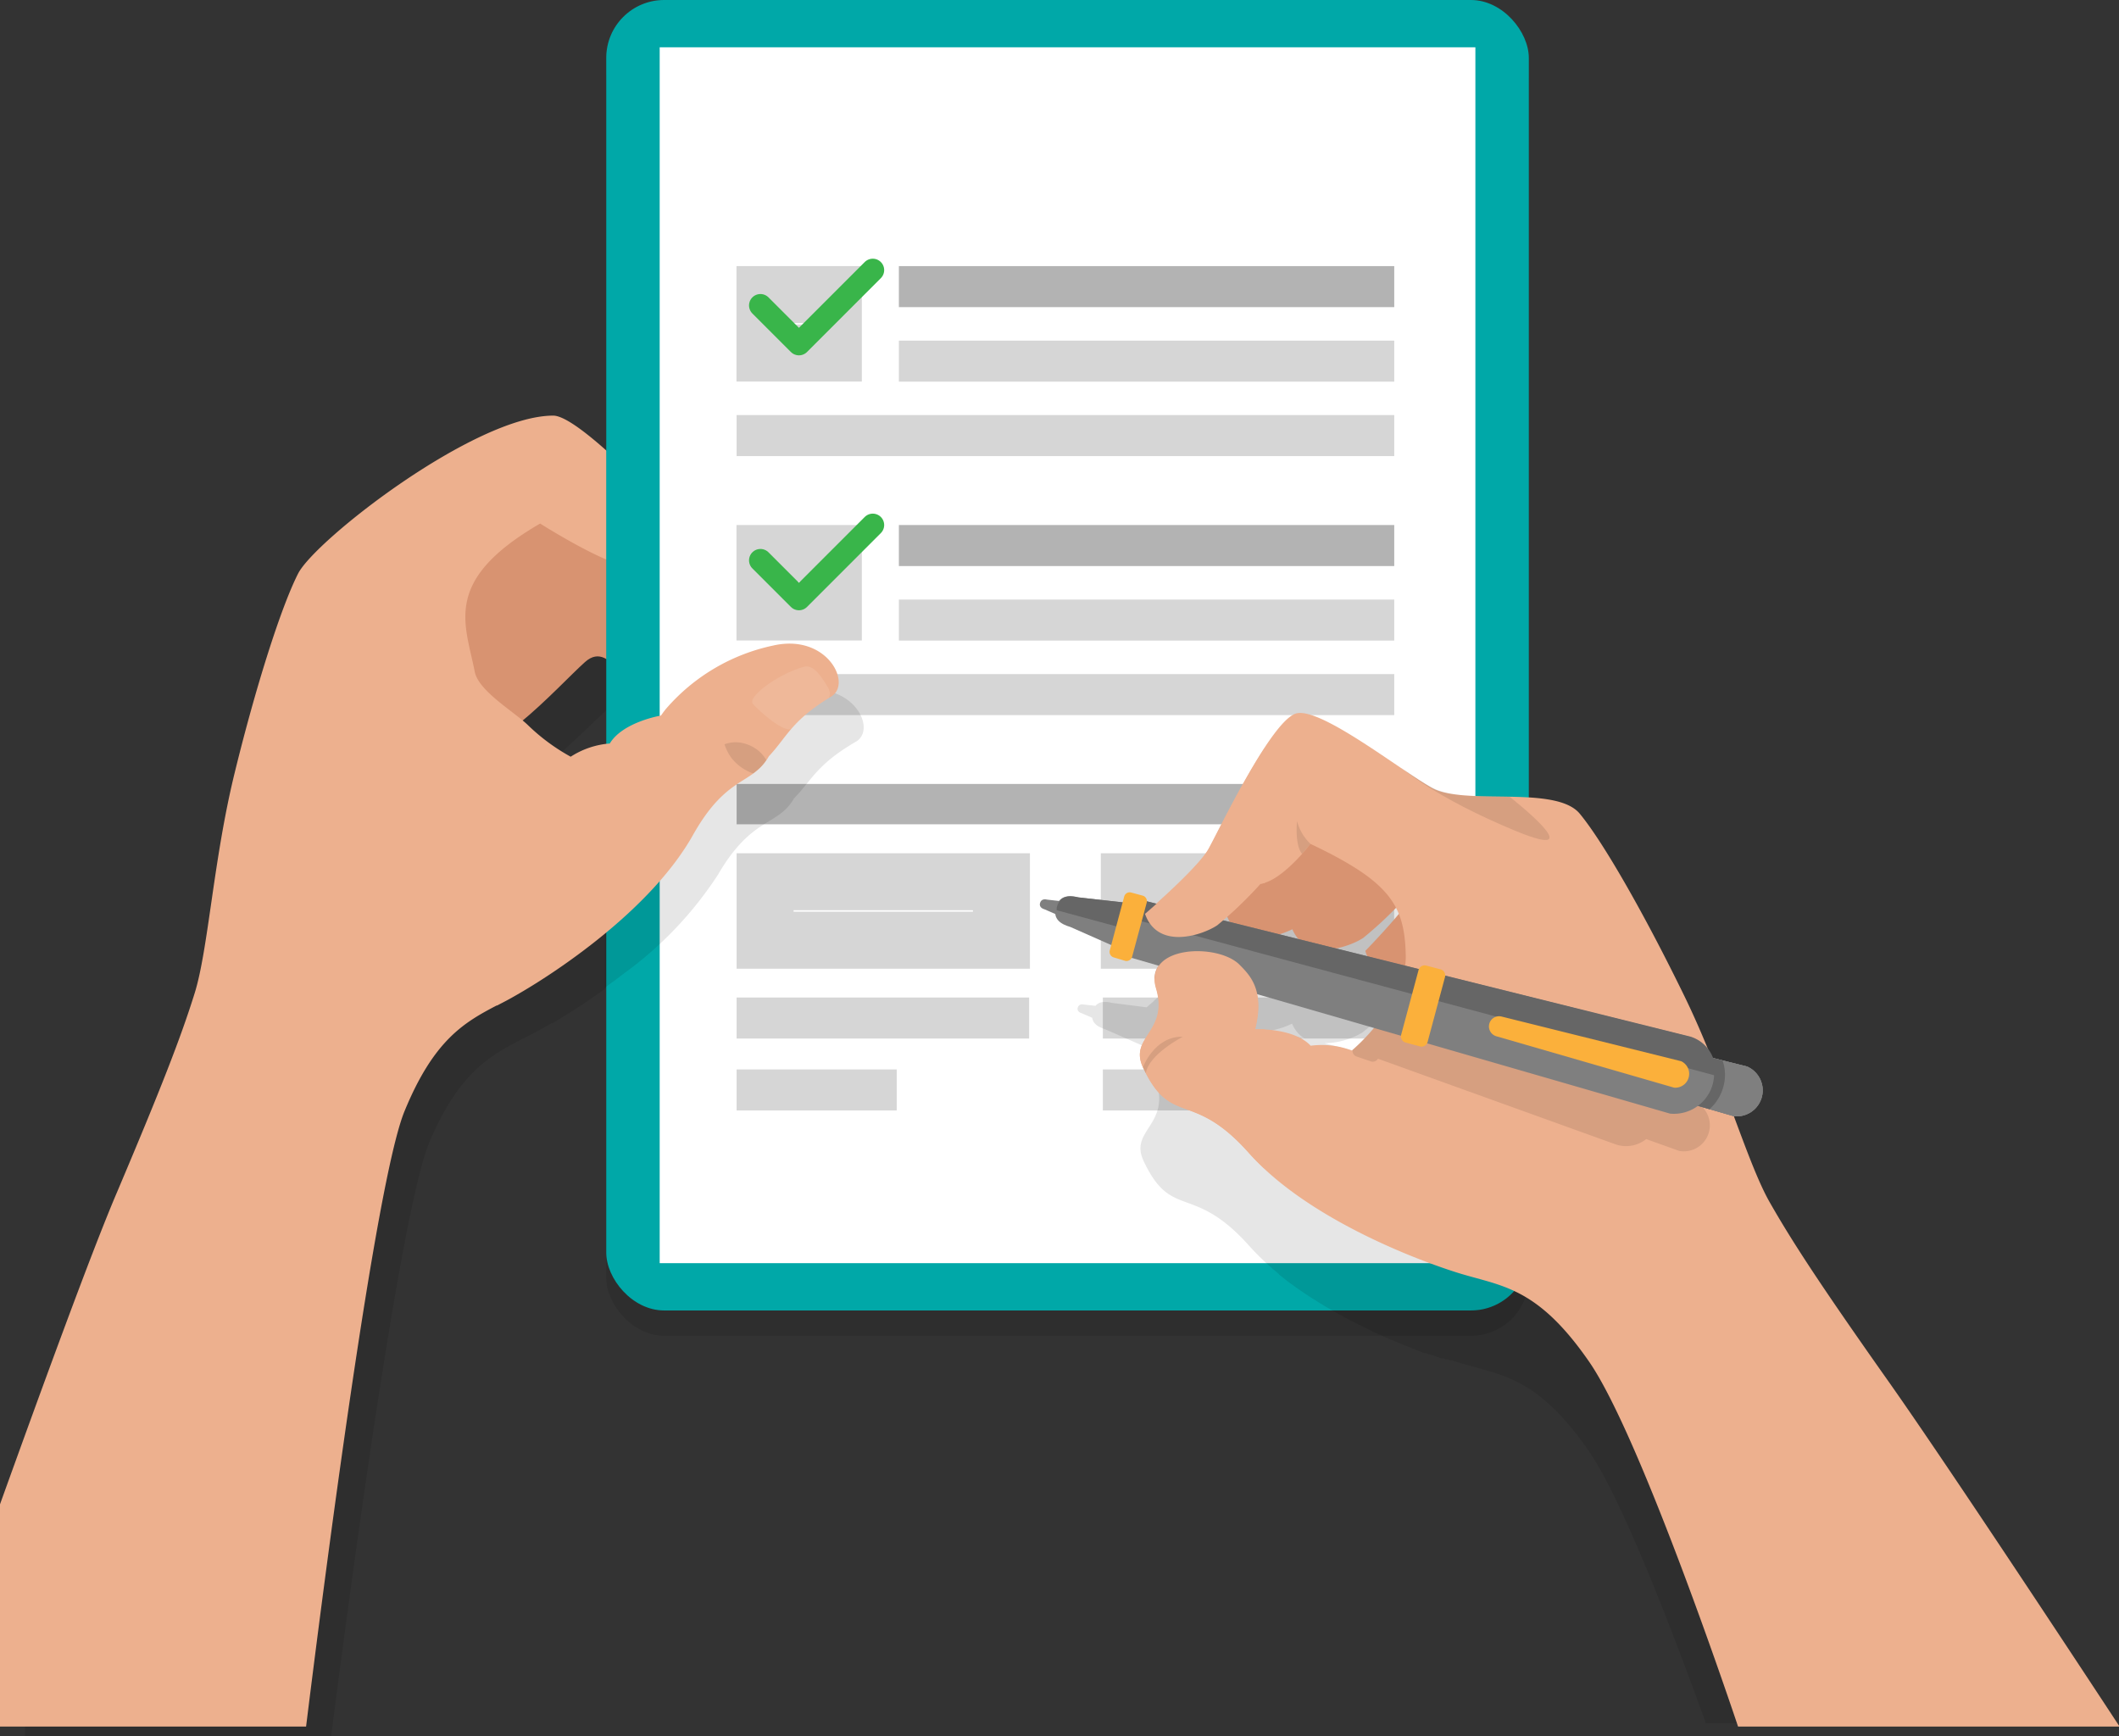 <svg xmlns="http://www.w3.org/2000/svg" xmlns:xlink="http://www.w3.org/1999/xlink" viewBox="0 0 185.95 152.34"><rect x="0" y="0" width="185.95" height="152.34" fill="#333333" stroke="none"/><defs><style>.cls-1{fill:#edb08e;}.cls-2{isolation:isolate;}.cls-11,.cls-16,.cls-17,.cls-3{opacity:0.1;}.cls-3{mix-blend-mode:multiply;}.cls-4{fill:#d89371;}.cls-5{fill:#00a8a8;}.cls-16,.cls-6{fill:#fff;}.cls-7{fill:#b3b3b3;}.cls-8{fill:#d6d6d6;}.cls-9{fill:none;stroke:#39b54a;stroke-linecap:round;stroke-linejoin:round;stroke-width:2px;}.cls-10{clip-path:url(#clip-path);}.cls-12{fill:#7f7f7f;}.cls-13{fill:#666;}.cls-14{fill:#fbb03b;}.cls-15{clip-path:url(#clip-path-2);}</style><clipPath id="clip-path"><path class="cls-1" d="M100.45,80.19s4.64-4,5.58-5.67,5.59-11.46,7.77-11.93,9,4.92,11.83,6.53,10.89-.27,13,2.28,5.77,9,9.18,16,5.49,14.58,7.48,18.08,4.54,7.39,10.42,15.72S186,151.5,186,151.5H152.52s-8.42-25.28-13.06-32-7.77-6.62-11.65-7.85-13.22-4.85-18.21-10.47-6.83-2.22-9.3-7.52c-1.25-2.68,2.28-3.12,1.14-6.93s5.44-4,7.31-2.07c.86.88,2.24,2.17,1.37,5.66,0,0,3.38-.17,4.9,1.44a7.44,7.44,0,0,1,3.61.42s4.83-4,4.73-8.37S122,77.37,115,74.05c0,0-2.52,3.31-4.43,3.5a35.21,35.21,0,0,1-3.8,3.64C105.51,82.05,101.58,83.4,100.45,80.19Z"/></clipPath><clipPath id="clip-path-2"><path class="cls-1" d="M67.87,56.64a17.11,17.11,0,0,0-9.41,5.54c-.08.09-.15.19-.23.29l-.23.32s-3.34.55-4.49,2.45a7.37,7.37,0,0,0-3.43,1.16,17.48,17.48,0,0,1-3.74-2.76,25.78,25.78,0,0,0-2.74,24.6c.53-.27,1.07-.55,1.62-.87,3.53-2,11.89-7.53,15.58-14.08,3-5.35,5.24-4.38,6.67-6.93h0c1.58-1.68,2-3.15,5.46-5.23C74.82,60,72.58,55.58,67.87,56.64Z"/></clipPath></defs><title>Asset 2hand-without-reg</title><g class="cls-2"><g id="Layer_2" data-name="Layer 2"><g id="OBJECTS"><path class="cls-3" d="M70.07,60.68a19,19,0,0,0-3.8,1.25,16.23,16.23,0,0,1-3.89-2.36,9.57,9.57,0,0,0,3.48-2.7,2.83,2.83,0,0,0,2.4-2.51s-5.37-2.8-6.65-4.21-8.64-9-10.86-9c-6.89,0-20.89,10.55-22.39,13.39s-3.74,9.67-5.59,17-2.29,14.89-3.49,18.61-2.88,7.9-6.86,17c-2.2,5-6.67,16.83-10.22,26.36v18.84H29.06c1.51-11.8,6.07-46.14,8.64-52.17s5.23-7.51,8.1-9c.53-.26,1.07-.53,1.62-.84l.33-.19.19-.1.18-.1.29-.17.08,0,.36-.21,0,0,.4-.25h0a61.06,61.06,0,0,0,5.53-3.81h0A32.77,32.77,0,0,0,63,76.76c3-5.16,5.24-4.22,6.67-6.69h0c1.58-1.62,2-3,5.46-5C77,63.93,74.78,59.65,70.07,60.68ZM55.71,69a7.56,7.56,0,0,0-3.43,1.13,17.63,17.63,0,0,1-3.74-2.67c-.14-.13-.31-.27-.5-.42,2.2-1.77,4.31-4,5.5-5,2.35-2,3.83,3,6.75,4.45l-.09.13S56.86,67.15,55.71,69Z"/><path class="cls-4" d="M64.64,58.05c-.86,0-2.6-1.1-4.46-2.56C62.84,54.34,65.36,51,63.89,51c-2,0-8.43-5.69-10.69-8.34s-12,3-14.42,6.54c0,0-3,7.54,0,9.41h0c-.63,2.38-1.17,5.89.75,7.09,3,1.87,9.37-5.43,11.81-7.61s3.93,3.49,7,4.74S66.6,58.05,64.64,58.05Z"/><path class="cls-1" d="M59.41,45.74c-1.29-1.46-8.64-9.27-10.86-9.27-6.89,0-20.89,10.92-22.39,13.86s-3.74,10-5.59,17.58-2.29,15.41-3.49,19.25-2.88,8.18-6.86,17.57C8,109.93,3.55,122.14,0,132V151.5H26.86c1.51-12.21,6.07-47.75,8.64-54s5.23-7.78,8.1-9.28C45.71,80,45.71,76,46.34,63.64c-1.21-1.18-4.35-3-4.68-4.7-.83-4.27-2.88-8,5.74-13,0,0,6.29,4,8.19,3.78a35,35,0,0,0,4.49,2.75c1.43.57,5.55,1.06,6-2.31C66.06,50.11,60.69,47.21,59.41,45.74Z"/><rect class="cls-3" x="53.2" y="2.22" width="80.96" height="114.99" rx="5.08"/><rect class="cls-5" x="53.2" width="80.96" height="114.99" rx="5.08"/><rect class="cls-6" x="57.89" y="4.15" width="71.58" height="106.69"/><rect class="cls-7" x="78.88" y="23.35" width="43.47" height="3.6"/><rect class="cls-8" x="78.88" y="29.89" width="43.47" height="3.6"/><rect class="cls-8" x="64.64" y="36.42" width="57.71" height="3.6"/><path class="cls-8" d="M70.63,28.35v.13h-1v-.13h1m5-5h-11V33.48h11V23.35Z"/><rect class="cls-7" x="78.88" y="46.07" width="43.47" height="3.6"/><rect class="cls-8" x="78.88" y="52.61" width="43.47" height="3.6"/><rect class="cls-8" x="64.64" y="59.15" width="57.71" height="3.6"/><rect class="cls-8" x="64.64" y="87.53" width="25.67" height="3.6"/><rect class="cls-8" x="64.64" y="93.84" width="14.05" height="3.6"/><rect class="cls-8" x="96.78" y="87.53" width="25.67" height="3.6"/><rect class="cls-8" x="96.78" y="93.84" width="14.05" height="3.6"/><path class="cls-8" d="M70.63,51.07v.13h-1v-.13h1m5-5h-11V56.2h11V46.07Z"/><rect class="cls-7" x="64.64" y="68.79" width="57.71" height="3.54"/><path class="cls-8" d="M85.38,79.84V80H69.64v-.13H85.38m5-5H64.64V85H90.38V74.84Z"/><path class="cls-8" d="M117.34,79.84V80H101.6v-.13h15.74m5-5H96.6V85h25.74V74.84Z"/><polyline class="cls-9" points="76.59 23.7 70.11 30.18 66.73 26.8"/><polyline class="cls-9" points="76.59 46.07 70.11 52.55 66.73 49.17"/><path class="cls-3" d="M70.07,60.68a19,19,0,0,0-3.8,1.25,10.2,10.2,0,0,1-2.12-1.11q-.95.82-2,1.59a17.29,17.29,0,0,1-4,2.4,6.89,6.89,0,0,0,2,1.68l-.09.13s-3.34.53-4.49,2.36a8.26,8.26,0,0,0-2.63.67v9.62h.13v7.4c.54-.39,1.09-.79,1.64-1.22h0A32.77,32.77,0,0,0,63,76.76c3-5.16,5.24-4.22,6.67-6.69h0c1.58-1.62,2-3,5.46-5C77,63.93,74.78,59.65,70.07,60.68Z"/><path class="cls-3" d="M112.22,111.82h0l0,0,.49.39.19.15.36.27.23.16.34.25.23.16.37.25.21.14.44.29.15.09.58.37.19.11.41.25.23.13.37.22.25.14c.12.07.24.14.37.2l.23.13.41.22.2.11.59.3.12.06c.16.09.32.16.48.24l.22.11.38.18.23.12.36.17.24.1.37.17.2.09.48.22.09,0,.56.24.18.08.37.15.2.08.34.14.2.08.33.13.19.07.36.14.13,0,.48.18.1,0,.35.13.17.06.27.1.16,0,.26.09.15,0,.26.09.12,0,.35.11c3.88,1.23,7,1.13,11.65,7.82,2.94,4.25,7.41,15.94,10.29,23.91h30.94c-4.72-7.11-11.44-17.17-15-22.21-5.88-8.29-8.43-12.16-10.42-15.65-1.22-2.13-2.47-5.78-4-9.88l.06-.18a1.89,1.89,0,0,0-1-2.35c-.74-1.84-1.55-3.73-2.46-5.59-3.41-7-7.1-13.38-9.18-15.92-1.3-1.58-4.9-1.45-8.12-1.51h-.05l-.86,0h-.1l-.36,0H129l-.38,0h-.07l-.36,0h-.08l-.3,0-.12,0-.3,0-.11,0-.26,0-.12,0-.25-.06-.11,0-.21-.06-.13,0-.16-.07-.14-.05-.29-.14-.27-.16-.13-.08-.17-.1-.16-.1-.15-.1a1.37,1.37,0,0,1-.2-.13l-.14-.08-.21-.15-.14-.08-.25-.17-.11-.07-.29-.19-.09-.06-.37-.26c-3.23-2.16-7.51-5.13-9.15-4.78-2.18.47-6.82,10.18-7.77,11.88-.67,1.2-3.19,3.53-4.61,4.79a.46.46,0,0,0-.16.15l-.62.54L97.57,88a2.3,2.3,0,0,0-.81-.07,1,1,0,0,0-.44.16.73.73,0,0,0-.18.17l0,0-1-.11c-.25-.06-.48,0-.56.26s.1.43.35.5l.92.4c.07.53.53.81,1.12,1l3.22,1.41-.12.41a.47.47,0,0,0,.27.58l1,.25a.43.43,0,0,0,.47-.23l.12,0a2.14,2.14,0,0,0-.44,2.24c1.14,3.79-2.39,4.23-1.14,6.89,2.47,5.28,4.31,1.89,9.3,7.49a22.85,22.85,0,0,0,2.62,2.47ZM107,89.28a7.43,7.43,0,0,0,.67-.55,2.86,2.86,0,0,0,.53.85Zm12.61,1.27a23.12,23.12,0,0,0,2.87-2.63c.09.18.18.37.25.55-1.35,1.61-3,3.23-3,3.23a3.86,3.86,0,0,0,.36.84l-3.87-1A6.73,6.73,0,0,0,119.64,90.55Zm-6.23-.74a2.81,2.81,0,0,0,1.11,1.33l-2.9-.72A7.36,7.36,0,0,0,113.41,89.81Zm-3.29,8.73a6.52,6.52,0,0,0,.09-3.41l10.56,3a18.94,18.94,0,0,1-2,2.15h0l-.06.05h0l0,0h0l-.31-.12-.11,0-.21-.07-.13,0-.2,0-.13,0-.2,0-.12,0-.2,0h-.1l-.23,0h-.07l-.24,0h-.3a8.4,8.4,0,0,0-1,.06C113.5,98.38,110.12,98.54,110.12,98.54Z"/><path class="cls-4" d="M122.17,74.26V71.84h-7.43c-.83,1.35-1.3,2.29-1.54,2.72-1,1.7-5.59,5.67-5.59,5.67,1.14,3.21,5.07,1.85,6.34,1a34.79,34.79,0,0,0,3.81-3.63C117.88,77.57,123.57,73.64,122.17,74.26Z"/><path class="cls-4" d="M127.86,75.32V71.84h-6.75c-1.26,1.92-1.92,3.24-2.22,3.77-.94,1.71-5.58,5.68-5.58,5.68,1.13,3.21,5.06,1.85,6.33,1a33.68,33.68,0,0,0,3.81-3.64C123.57,78.63,129.27,74.7,127.86,75.32Z"/><path class="cls-4" d="M132,77.47V71.84H127.6a47.4,47.4,0,0,0-3.11,5.92c-.79,1.71-4.68,5.68-4.68,5.68,1,3.21,4.25,1.85,5.31,1a31.43,31.43,0,0,0,3.19-3.64C128.41,80.78,133.18,76.85,132,77.47Z"/><path class="cls-1" d="M100.45,80.19s4.64-4,5.58-5.67,5.59-11.46,7.77-11.93,9,4.92,11.83,6.53,10.89-.27,13,2.28,5.77,9,9.18,16,5.49,14.58,7.48,18.08,4.54,7.39,10.42,15.72S186,151.5,186,151.5H152.52s-8.42-25.28-13.06-32-7.77-6.62-11.65-7.85-13.22-4.85-18.21-10.47-6.83-2.22-9.3-7.52c-1.25-2.68,2.28-3.12,1.14-6.93s5.44-4,7.31-2.07c.86.88,2.24,2.17,1.37,5.66,0,0,3.38-.17,4.9,1.44a7.44,7.44,0,0,1,3.61.42s4.83-4,4.73-8.37S122,77.37,115,74.05c0,0-2.52,3.31-4.43,3.5a35.21,35.21,0,0,1-3.8,3.64C105.51,82.05,101.58,83.4,100.45,80.19Z"/><g class="cls-10"><path class="cls-11" d="M148.81,96.72l-2.94-.94s0-.08,0-.12a.49.49,0,0,0,0-.11l-.06-.16a.61.61,0,0,0,0-.12l-.07-.14a1.76,1.76,0,0,0-.14-.23l-.06-.1a1.13,1.13,0,0,1-.1-.13.39.39,0,0,1-.08-.1l-.11-.12-.09-.08-.12-.11-.09-.07-.14-.1-.1-.06-.16-.09-.09,0a1.69,1.69,0,0,0-.27-.1l-21.17-6.73a.52.52,0,0,0-.32-.55l-1.31-.45a.55.55,0,0,0-.62.28L97.18,78.89a.49.49,0,0,0-.29-.51L95.83,78a.49.49,0,0,0-.6.36l-.16.46-3.86-.68a1.72,1.72,0,0,0-1.41,0,.79.79,0,0,0-.24.21l-1.1-.2c-.28-.09-.53-.07-.64.25s.08.48.36.58l1,.52c0,.6.53.94,1.17,1.17l3.49,1.81-.16.45a.52.52,0,0,0,.26.67L95,84a.46.46,0,0,0,.54-.23L118.7,92.1a.53.53,0,0,0,.32.6l1.3.44a.52.52,0,0,0,.6-.24l20.9,7.53a2.82,2.82,0,0,0,2.64-.48l.83.3h0l2.07.74a2.28,2.28,0,0,0,1.45-4.27Z"/></g><path class="cls-12" d="M147.65,96.64l4.48,1.3a2.28,2.28,0,0,0,1.17-4.36l-4.52-1.13Z"/><path class="cls-12" d="M147.65,96.64l4.48,1.3a2.28,2.28,0,0,0,1.17-4.36l-4.52-1.13Z"/><path class="cls-12" d="M147.65,96.64l4.48,1.3a2.28,2.28,0,0,0,1.17-4.36l-4.52-1.13Z"/><path class="cls-13" d="M151.23,95.36a3.85,3.85,0,0,0-.07-2.31l-2.38-.6-1.13,4.19,2.36.69A4,4,0,0,0,151.23,95.36Z"/><path class="cls-12" d="M91.66,79.79l1.31.57.34-1.26-1.43-.16c-.28-.07-.52,0-.61.29S91.38,79.71,91.66,79.79Z"/><path class="cls-12" d="M93.93,81.34l4,1.77,1-3.88-4.37-.49c-.86-.21-1.62-.13-1.9.89S93.08,81.09,93.93,81.34Z"/><path class="cls-13" d="M98.41,81.41,99,79.23l-4.37-.49c-.86-.21-1.62-.13-1.9.89a2,2,0,0,0,0,.24Z"/><path class="cls-12" d="M98.68,83.87l47.88,13.85A3.53,3.53,0,0,0,148.37,91L100,78.93Z"/><path class="cls-13" d="M150.5,94.37a3.11,3.11,0,0,0-2.13-3.4L100,78.93l-.46,1.74Z"/><path class="cls-14" d="M130.69,89.84a.9.9,0,0,0,.62,1.09l15.6,4.51a1.22,1.22,0,0,0,.62-2.32L131.77,89.2a.89.89,0,0,0-1.08.64Z"/><path class="cls-14" d="M125.13,84.72l1.33.35a.57.57,0,0,1,.33.72l-1.5,5.59a.56.56,0,0,1-.65.45l-1.33-.36a.56.56,0,0,1-.34-.72l1.5-5.58A.56.56,0,0,1,125.13,84.72Z"/><path class="cls-14" d="M99.24,78.31l1.07.29a.51.51,0,0,1,.31.64l-1.26,4.67a.52.52,0,0,1-.59.41L97.7,84a.51.51,0,0,1-.3-.65l1.25-4.67A.5.5,0,0,1,99.24,78.31Z"/><path class="cls-1" d="M111,90.32a8,8,0,0,0-.85,0c.87-3.49-.51-4.78-1.37-5.66-1.87-1.91-8.45-1.75-7.31,2.07S99.05,91,100.3,93.65c2.47,5.3,4.31,1.89,9.3,7.52.43.47.88.93,1.37,1.38Z"/><path class="cls-1" d="M111,65.61c-2.08,3.16-4.31,7.79-4.94,8.91-.94,1.7-5.58,5.67-5.58,5.67,1.13,3.21,5.06,1.86,6.34,1a35.21,35.21,0,0,0,3.8-3.64,1.72,1.72,0,0,0,.38-.08Z"/><path class="cls-11" d="M123,67.39h0c.08.06,3,2.63,10,5.52s-.53-3-.53-3h0c-2.62,0-5.34,0-6.76-.79C124.94,68.73,124,68.1,123,67.39Z"/><path class="cls-11" d="M115,74.05a4.27,4.27,0,0,1-1.18-2s-.22,2.08.44,2.87Z"/><path class="cls-11" d="M100.3,93.65s1-2.74,3.5-2.68c0,0-3,1.54-3.25,3.2Z"/><path class="cls-1" d="M67.87,56.64a17.11,17.11,0,0,0-9.41,5.54c-.08.09-.15.19-.23.29l-.23.32s-3.34.55-4.49,2.45a7.37,7.37,0,0,0-3.43,1.16,17.48,17.48,0,0,1-3.74-2.76,25.78,25.78,0,0,0-2.74,24.6c.53-.27,1.07-.55,1.62-.87,3.53-2,11.89-7.53,15.58-14.08,3-5.35,5.24-4.38,6.67-6.93h0c1.58-1.68,2-3.15,5.46-5.23C74.82,60,72.58,55.58,67.87,56.64Z"/><g class="cls-15"><path class="cls-16" d="M70.49,58.52c-2.4.71-4.93,2.68-4.42,3.25s2.88,2.76,3.5,2.11,4-2,3.1-3.54S71.18,58.32,70.49,58.52Z"/><g class="cls-17"><path d="M63.58,65.31a2.79,2.79,0,0,1,1.49-.13,3.39,3.39,0,0,1,1.24.51,3,3,0,0,1,.93,1,2.64,2.64,0,0,1,.45,1.43,4.25,4.25,0,0,1-1.43-.2,4.18,4.18,0,0,1-2-1.32A4,4,0,0,1,63.58,65.31Z"/></g></g></g></g></g></svg>